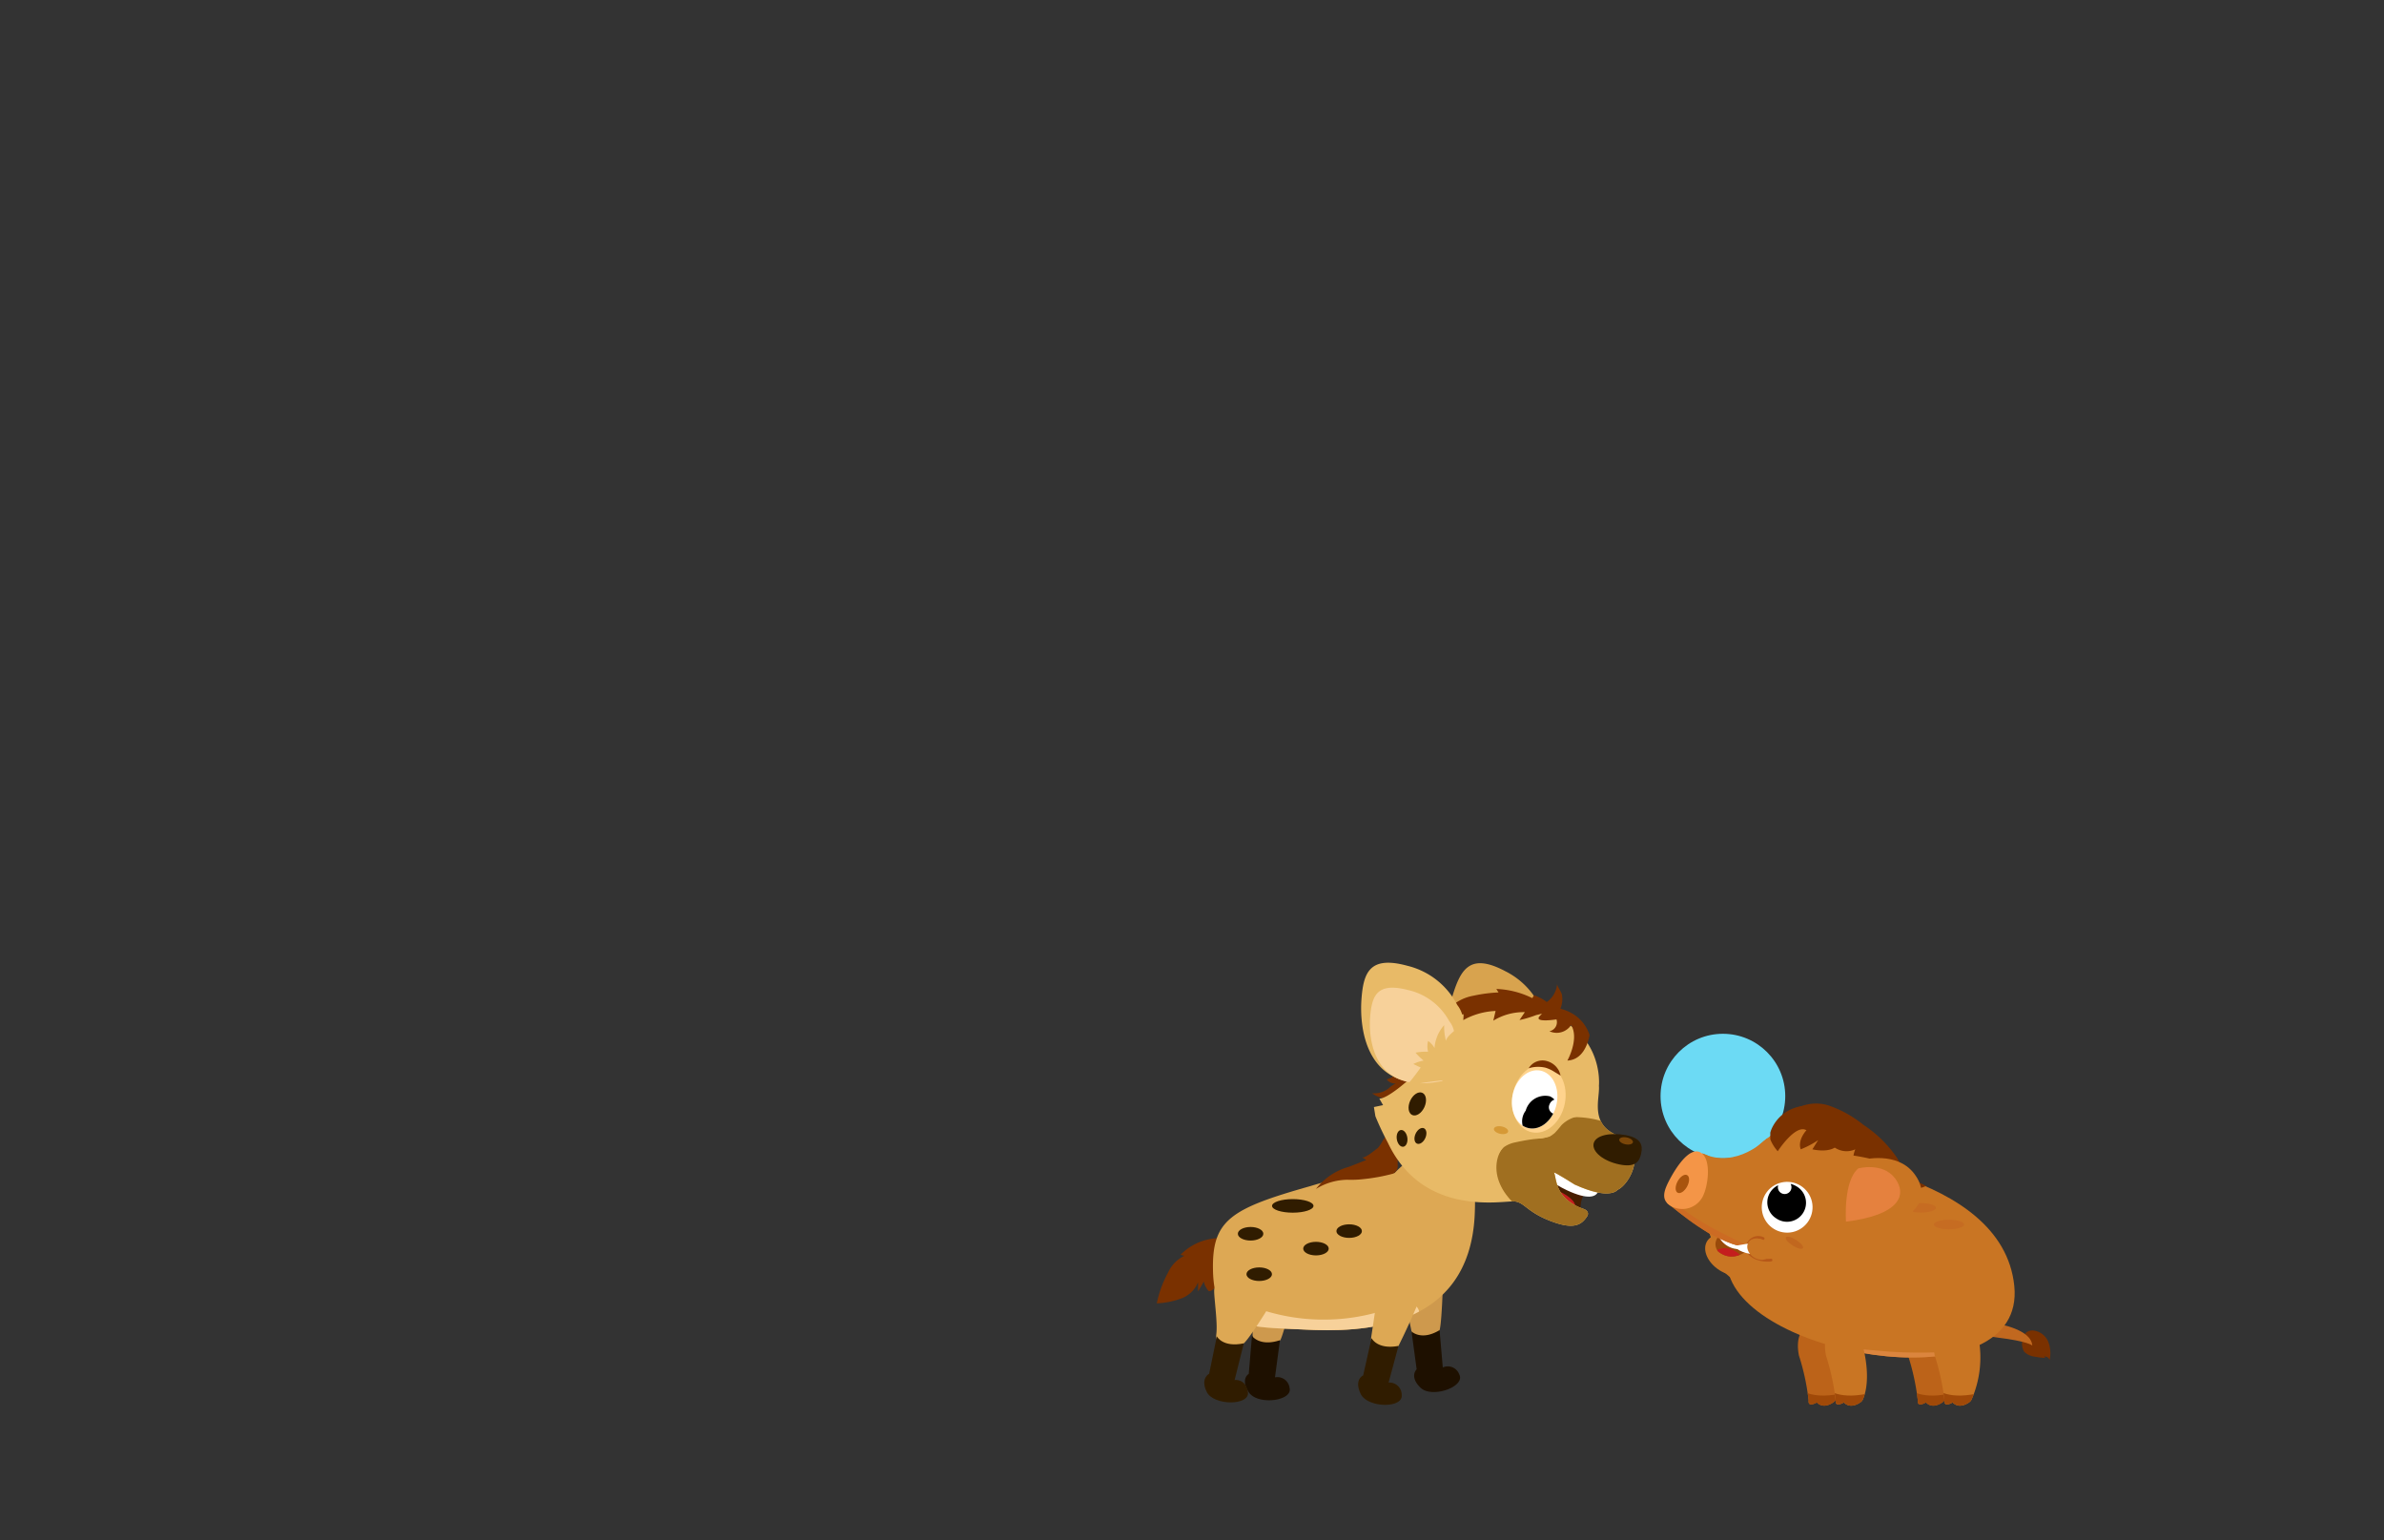 <svg id="Layer_4" data-name="Layer 4" xmlns="http://www.w3.org/2000/svg" xmlns:xlink="http://www.w3.org/1999/xlink" viewBox="0 0 260 168"><rect x="0" y="0" width="260" height="168" fill="#333333" stroke="none"/><defs><style>.cls-1{fill:#dda854;}.cls-2{fill:#e8ba67;}.cls-3{fill:#fff;}.cls-4{fill:#bc6319;}.cls-5{fill:#c97523;}.cls-6{fill:#994a0a;}.cls-7{fill:#7a3100;}.cls-8{fill:#ce994d;}.cls-9{fill:#1e1000;}.cls-10{clip-path:url(#clip-path);}.cls-11{fill:#f7d19a;}.cls-12{fill:#301c00;}.cls-13{fill:#d8a34e;}.cls-14{fill:#471e00;}.cls-15{fill:#c41e1e;}.cls-16{clip-path:url(#clip-path-2);}.cls-17{fill:#a06f20;}.cls-18{fill:#7a4609;}.cls-19{fill:#d69936;}.cls-20{fill:#ffd38d;}.cls-21{clip-path:url(#clip-path-3);}.cls-22{fill:#6cdaf4;}.cls-23{fill:#c1681f;}.cls-24{clip-path:url(#clip-path-4);}.cls-25{fill:#a04908;}.cls-26{clip-path:url(#clip-path-5);}.cls-27{clip-path:url(#clip-path-6);}.cls-28{fill:#db853e;}.cls-29{fill:#c66c22;}.cls-30{clip-path:url(#clip-path-7);}.cls-31{clip-path:url(#clip-path-8);}.cls-32{clip-path:url(#clip-path-9);}.cls-33{fill:#cc6b23;}.cls-34{fill:#f49547;}.cls-35{fill:#a8540e;}.cls-36{fill:none;stroke:#b75818;stroke-linecap:round;stroke-linejoin:round;stroke-width:0.3px;}.cls-37{fill:#c1671e;}.cls-38{fill:#e5813e;}</style><clipPath id="clip-path"><path class="cls-1" d="M152.08,127.94a31.46,31.46,0,0,0-9.13,1.41c-8.82,2.49-10.8,3.73-10.66,9.28.17,6.52,4,6.07,10,6.38s17.92.12,18.54-12.47C161.52,118.06,152.08,127.94,152.08,127.94Z"/></clipPath><clipPath id="clip-path-2"><path class="cls-2" d="M150,121.74a30.82,30.82,0,0,0,1.35,2.87c3.91,8.33,12.84,6.26,13.9,6.43s1.31,1.15,3.85,2.13,3.39.43,4-.52c.31-.52-.31-.77-.31-.77-3.31-1.12-3-3.42-3.31-4,.18,0,2.25,1.31,2.25,1.31,3.88,1.77,4.68.58,4.68.58,1.22-.5,3.56-4.36-.15-6-2.89-1.25-1.76-4-1.88-5.35,0,0,.68-6.6-7.1-8.27s-11.89,1-13.72,7.67c0,0-2.21,2-3.13,2l.41.71-1,.21Z"/></clipPath><clipPath id="clip-path-3"><ellipse class="cls-3" cx="167.72" cy="120.35" rx="3.2" ry="2.45" transform="matrix(0.2, -0.98, 0.98, 0.2, 15.88, 260.2)"/></clipPath><clipPath id="clip-path-4"><path class="cls-4" d="M208.09,147.83a25.87,25.87,0,0,1,1.07,4.92s-.17.8.89.21c0,0,.61.79,1.78,0a.74.74,0,0,0,.29-.34c.25-.55.8-2.25.1-5.37C211.35,143.33,207.27,143.61,208.09,147.83Z"/></clipPath><clipPath id="clip-path-5"><path class="cls-4" d="M196.19,147.83a25.26,25.26,0,0,1,1.06,4.92s-.16.8.9.21c0,0,.61.79,1.78,0a.74.74,0,0,0,.29-.34c.25-.55.8-2.25.1-5.37C199.45,143.33,195.37,143.61,196.19,147.83Z"/></clipPath><clipPath id="clip-path-6"><path class="cls-5" d="M196.27,126.11s22.12,1.42,23.41,14.14-28.13,8.13-31.1-1.2l9.67.83Z"/></clipPath><clipPath id="clip-path-7"><path class="cls-5" d="M199.14,147.83a25.26,25.26,0,0,1,1.06,4.92s-.16.8.9.21c0,0,.61.79,1.78,0a.74.74,0,0,0,.29-.34c.25-.55.8-2.25.1-5.37C202.4,143.33,198.32,143.61,199.14,147.83Z"/></clipPath><clipPath id="clip-path-8"><path class="cls-5" d="M211,147.83a25.87,25.87,0,0,1,1.07,4.92s-.17.8.89.21c0,0,.61.79,1.78,0a.74.74,0,0,0,.29-.34,11.45,11.45,0,0,0,.76-6.65C215,142.05,210.22,143.61,211,147.83Z"/></clipPath><clipPath id="clip-path-9"><path class="cls-6" d="M187.4,134.89s2.15,1.53,3.79.9c0,0-1.8,2.26-3.79.72A1.22,1.22,0,0,1,187.4,134.89Z"/></clipPath></defs><path class="cls-7" d="M128.75,136.85l.41.12a3.71,3.71,0,0,0-1.76,1.8,12.05,12.05,0,0,0-1.24,3.38,9,9,0,0,0,2.61-.51,3.2,3.2,0,0,0,1.89-1.78l0,1,.63-1.09a2.25,2.25,0,0,0,.49,1c.37.45,2.26-2,2.4-2.23.4-.76.88-2.1.38-2.91s-1.93-.63-2.75-.46A6,6,0,0,0,128.75,136.85Z"/><path class="cls-8" d="M141.63,139s-1.54,6.31-2,7.17a1.93,1.93,0,0,1-1.88.7,1.33,1.33,0,0,1-1.14-1.34c0-1.26.07-4.1,0-4.81a3.71,3.71,0,0,1,3.12-3.62C142.1,136.84,141.63,139,141.63,139Z"/><path class="cls-9" d="M139.59,146.17l-.54,4.05a1.34,1.34,0,0,1,1.59,1.14c.39,1.45-3.51,1.94-4.45.48s0-2,0-2l.35-4.15S137.35,146.91,139.59,146.17Z"/><path class="cls-8" d="M157.44,137.62s-.14,6.5-.44,7.45a2,2,0,0,1-1.68,1.09,1.33,1.33,0,0,1-1.4-1.06c-.25-1.24-.82-4-1-4.71a3.69,3.69,0,0,1,2.26-4.2A1.52,1.52,0,0,1,157.44,137.62Z"/><path class="cls-9" d="M157,145.07l.35,4.07a1.33,1.33,0,0,1,1.8.77c.7,1.33-3,2.65-4.24,1.43s-.41-2-.41-2l-.56-4.13S155,146.28,157,145.07Z"/><path class="cls-1" d="M152.08,127.94a31.46,31.46,0,0,0-9.13,1.41c-8.82,2.49-10.8,3.73-10.66,9.28.17,6.52,4,6.07,10,6.38s17.92.12,18.54-12.47C161.52,118.06,152.08,127.94,152.08,127.94Z"/><g class="cls-10"><path class="cls-11" d="M154.78,143.31a1,1,0,0,0-.33-.84,1,1,0,0,0-.65-.14,15.94,15.94,0,0,0-3.64.81,21.81,21.81,0,0,1-12.6-.3,3.36,3.36,0,0,0-1.52-.27,1.18,1.18,0,0,0-1,1.07,1.4,1.4,0,0,0,.23.74c.89,1.55,2.81,1.86,4.49,2a37.27,37.27,0,0,0,9.38-.11C150.7,146,154.75,145.89,154.78,143.31Z"/></g><path class="cls-7" d="M148.53,126.21l.47.31-1.89.74a6.82,6.82,0,0,0-3.59,2.41,6.69,6.69,0,0,1,3.41-1,11.42,11.42,0,0,0,1.76-.07,20.1,20.1,0,0,0,3.22-.59c.93-.5.25-1.16.68-2.12.35-.77,0-3.18-1.24-2.18-.46.36-.68,1.1-1.12,1.53C150,125.38,148.83,126.41,148.53,126.21Z"/><ellipse class="cls-12" cx="147.14" cy="134.27" rx="1.39" ry="0.74"/><ellipse class="cls-12" cx="143.52" cy="136.18" rx="1.39" ry="0.74"/><ellipse class="cls-12" cx="136.39" cy="134.56" rx="1.39" ry="0.74"/><ellipse class="cls-12" cx="140.99" cy="131.52" rx="2.26" ry="0.74"/><path class="cls-1" d="M155.5,140a74.23,74.23,0,0,1-3,6.83,2,2,0,0,1-2,.45,1.33,1.33,0,0,1-.95-1.48c.19-1.25.62-4.06.68-4.77a3.72,3.72,0,0,1,3.58-3.16C156.26,137.88,155.5,140,155.5,140Z"/><path class="cls-12" d="M152.52,146.79l-1.08,4a1.34,1.34,0,0,1,1.43,1.34c.19,1.49-3.74,1.45-4.48-.12s.28-2,.28-2l.91-4.07S150.2,147.23,152.52,146.79Z"/><path class="cls-1" d="M140.11,139.71s-3.55,6-4.46,6.8a2.22,2.22,0,0,1-2,.47,1.32,1.32,0,0,1-1-1.46c.17-1.25-.27-4.09-.23-4.81.07-.92,2-3.21,4.36-3.19A3.64,3.64,0,0,1,140.11,139.71Z"/><path class="cls-12" d="M135.65,146.51l-1,4s1.23-.17,1.45,1.32-3.72,1.5-4.48,0,.25-2,.25-2l.84-4.08S133.34,147,135.65,146.51Z"/><ellipse class="cls-12" cx="137.33" cy="138.97" rx="1.39" ry="0.74"/><path class="cls-7" d="M152.85,116.34a2.41,2.41,0,0,1-1.62,1.38,1.12,1.12,0,0,0,1,.45,2.84,2.84,0,0,0-.79.54,2.64,2.64,0,0,1-1.8.53,3.11,3.11,0,0,0,3.56.08,3.88,3.88,0,0,0,1.64-3.16c0-.48-.1-1.24-.75-1.2S153.11,115.91,152.85,116.34Z"/><path class="cls-13" d="M168.54,111.35a8.34,8.34,0,0,0-4.34-5.41c-3.75-2-4.83-.37-5.72,2.45s-2.15,10.6,7.29,10.72C165.77,119.11,170,114.32,168.54,111.35Z"/><path class="cls-14" d="M173.21,129.66a2.86,2.86,0,0,0-.8,2.4l-1.4.16-4.27-2.81.59-1.75,4.42.47Z"/><path class="cls-3" d="M168.39,127.55c-.24.58.92,1.52,2.51,2.27,2.25,1.05,3.14.74,3.38.16s-.88-1.6-2.51-2.27S168.63,127,168.39,127.55Z"/><ellipse class="cls-15" cx="168.99" cy="130.73" rx="1.14" ry="2.93" transform="translate(-9.08 248.8) rotate(-71.27)"/><path class="cls-2" d="M150,121.74a30.82,30.82,0,0,0,1.35,2.87c3.91,8.33,12.84,6.26,13.9,6.43s1.31,1.15,3.85,2.13,3.39.43,4-.52c.31-.52-.31-.77-.31-.77-3.31-1.12-3-3.42-3.31-4,.18,0,2.25,1.31,2.25,1.31,3.88,1.77,4.68.58,4.68.58,1.22-.5,3.56-4.36-.15-6-2.89-1.25-1.76-4-1.88-5.35,0,0,.68-6.6-7.1-8.27s-11.89,1-13.72,7.67c0,0-2.21,2-3.13,2l.41.71-1,.21Z"/><g class="cls-16"><path class="cls-17" d="M163.28,126.52c-.65,3.14,2.58,6.45,7.2,7.41s8.9-.81,9.55-3.94-1.61-7-6.23-7.94S163.93,123.39,163.28,126.52Z"/></g><path class="cls-12" d="M173.8,124.72c-.19.9,1.07,1.92,2.81,2.28s2.19-.31,2.38-1.2,0-1.69-1.71-2S174,123.83,173.8,124.72Z"/><ellipse class="cls-18" cx="177.35" cy="124.43" rx="0.38" ry="0.76" transform="translate(19.56 272.89) rotate(-78.31)"/><ellipse class="cls-19" cx="163.7" cy="123.26" rx="0.41" ry="0.79" transform="translate(9.83 258.59) rotate(-78.31)"/><path class="cls-7" d="M167.91,110.83a3.13,3.13,0,0,1,1.58-.93,4.79,4.79,0,0,1,2.51,1,4.21,4.21,0,0,1,1.36,2c-.21,1.08-.81,2.69-2.42,2.77,0,0,1.32-2.35.41-3.88a1.88,1.88,0,0,1-2.37.68,1,1,0,0,0,.77-1.29S167.24,111.58,167.91,110.83Z"/><path class="cls-7" d="M169.82,107.31a2.66,2.66,0,0,1-1.73,2.29.8.8,0,0,0-.39.22.47.47,0,0,0,.11.61,1.33,1.33,0,0,0,.63.23c.91.14,1.48.16,1.79-.78a2.73,2.73,0,0,0,.12-1.36C170.3,108.18,169.8,107.56,169.82,107.31Z"/><ellipse class="cls-12" cx="154.91" cy="123.88" rx="0.92" ry="0.58" transform="translate(-22.38 212.83) rotate(-65.29)"/><ellipse class="cls-12" cx="152.61" cy="124.17" rx="0.58" ry="0.92" transform="matrix(0.99, -0.15, 0.15, 0.99, -16.8, 24.12)"/><path class="cls-7" d="M165.72,111.25l.58-.86a6.32,6.32,0,0,0-3.44.93l.25-1.06a7.88,7.88,0,0,0-3.63,1.06,1.09,1.09,0,0,0,.12-.71,4.77,4.77,0,0,1-1.59.17,2,2,0,0,1,.94-1.52,4.93,4.93,0,0,1,1.73-.66,16.06,16.06,0,0,1,2.75-.36l-.24-.38a9.6,9.6,0,0,1,3.92,1l.2-.32s2.84,1.05,1.29,1.87a9.38,9.38,0,0,1-1.07.3A11.61,11.61,0,0,1,165.72,111.25Z"/><path class="cls-2" d="M158.93,109.61a8.33,8.33,0,0,0-5.45-4.28c-4.11-1.12-4.79.74-5,3.68s.31,10.82,9.53,8.79C158,117.8,161,112.18,158.93,109.61Z"/><path class="cls-11" d="M158.06,111.38a6.8,6.8,0,0,0-4.49-3.4c-3.39-.88-3.95.59-4.14,2.92s.26,8.57,7.86,7C157.29,117.87,159.77,113.41,158.06,111.38Z"/><path class="cls-2" d="M157.71,113.56a6.08,6.08,0,0,1-.21-1.75,4.19,4.19,0,0,0-1.05,2.49,2.58,2.58,0,0,0-.7-.77,2.25,2.25,0,0,0,0,1.18,5.72,5.72,0,0,0-1.37.1,6.5,6.5,0,0,0,.88.86,4.18,4.18,0,0,0-1.13.38l.81.38c-.51.71-1,1.39-1.6,2a42.12,42.12,0,0,1,6.62-.79l.74-3c.17-.71.6-2.67-.5-2.93-.45-.11-1,.33-1.38.57S157.63,113.26,157.71,113.56Z"/><ellipse class="cls-12" cx="154.57" cy="120.39" rx="1.33" ry="0.85" transform="translate(-19.41 210.49) rotate(-65.29)"/><path class="cls-2" d="M170.29,122.72a10.4,10.4,0,0,1-.75.87,2.46,2.46,0,0,1-.85.44,4.2,4.2,0,0,1-4.14-1.08,5,5,0,0,1-1.25-2.51,5.08,5.08,0,0,1,.08-2.51,3.52,3.52,0,0,1,1.49-2,4.63,4.63,0,0,1,1.44-.53,6.56,6.56,0,0,1,2.89-.07,3.63,3.63,0,0,1,2.32,1.63,4.34,4.34,0,0,1,.37,2.77,5.36,5.36,0,0,0-.28,1.39c.07.44.52.34.81.59A3.5,3.5,0,0,0,170.29,122.72Z"/><ellipse class="cls-20" cx="167.83" cy="119.82" rx="3.75" ry="2.88" transform="translate(16.49 259.89) rotate(-78.31)"/><ellipse class="cls-3" cx="167.72" cy="120.35" rx="3.2" ry="2.45" transform="matrix(0.2, -0.98, 0.98, 0.2, 15.88, 260.2)"/><g class="cls-21"><path d="M166.39,121.15a2.21,2.21,0,0,1,2.64-1.58,1.49,1.49,0,0,1,.5.36.84.84,0,0,0-.53.5.75.75,0,0,0,.33,1,.67.67,0,0,0,.73-.2,2.85,2.85,0,0,1-.21,1.29,1.93,1.93,0,1,1-3.46-1.38Z"/></g><path class="cls-7" d="M166.72,116.51a1.75,1.75,0,0,1,2-.78,2.11,2.11,0,0,1,1,.62,2.77,2.77,0,0,1,.31.45,4.36,4.36,0,0,1,.17.51l-.86-.52a3.77,3.77,0,0,0-.78-.34A3.52,3.52,0,0,0,166.72,116.51Z"/><path class="cls-2" d="M168.84,124a4.84,4.84,0,0,1-1.13.18,22.59,22.59,0,0,0-2.44.41,3.23,3.23,0,0,0-1.25.52,3.44,3.44,0,0,0-1,2c-.09.36-.25.79-.62.82a.6.6,0,0,1-.5-.25,1.54,1.54,0,0,1-.24-.54,6.71,6.71,0,0,1-.34-2.66,16.85,16.85,0,0,0,2.65-.34,1.37,1.37,0,0,0,.55-.21c.33-.25.39-.72.68-1l1.88.74a2.06,2.06,0,0,0,1.37.19c.22-.07.61-.47.85-.33S169,124,168.84,124Z"/><circle class="cls-22" cx="187.9" cy="119.55" r="6.8"/><path class="cls-7" d="M220.76,147.43a2,2,0,0,0,1.18.54,8.29,8.29,0,0,0,1.22.14.33.33,0,0,1-.23-.15.55.55,0,0,1,.6.37,3.41,3.41,0,0,0-.18-2.07,2,2,0,0,0-1.63-1.15,1.1,1.1,0,0,0-.78.25A1.82,1.82,0,0,0,220.76,147.43Z"/><path class="cls-23" d="M217.84,144.38s3.69.57,3.8,2.37c0,0-.38-.45-3.8-.87S216,144.24,217.84,144.38Z"/><path class="cls-4" d="M208.09,147.83a25.87,25.87,0,0,1,1.07,4.92s-.17.8.89.21c0,0,.61.79,1.78,0a.74.74,0,0,0,.29-.34c.25-.55.8-2.25.1-5.37C211.35,143.33,207.27,143.61,208.09,147.83Z"/><g class="cls-24"><path class="cls-25" d="M208.17,151.49c.12.06,1.45,1.31,5,.37V154L208,154,206.87,152Z"/></g><path class="cls-4" d="M196.19,147.83a25.26,25.26,0,0,1,1.06,4.92s-.16.8.9.21c0,0,.61.79,1.78,0a.74.74,0,0,0,.29-.34c.25-.55.8-2.25.1-5.37C199.45,143.33,195.37,143.61,196.19,147.83Z"/><g class="cls-26"><path class="cls-25" d="M196.27,151.49c.11.06,1.44,1.31,5,.37V154l-5.15-.06L195,152Z"/></g><path class="cls-5" d="M196.27,126.11s22.12,1.42,23.41,14.14-28.13,8.13-31.1-1.2l9.67.83Z"/><g class="cls-27"><path class="cls-28" d="M204.74,149.78s-14.66-2.82-8.13-2.93,8.13,1,16.18.58-4.57,2.22-4.57,2.22l-3.22,0"/></g><path class="cls-7" d="M202.76,126.11a6.72,6.72,0,0,0,.86.4c.37.13.77.18,1.15.28a9.32,9.32,0,0,1,1.66.71l3.63,1.84a2.12,2.12,0,0,1-2.42-.28,1,1,0,0,1-1.18.45,3.54,3.54,0,0,1-1.19-.68,1,1,0,0,0-.69-.27,1.59,1.59,0,0,0-.4.14c-.83.33-1.67-.39-2.28-1a1.31,1.31,0,0,1-1.35.09c-.18-.1-.34-.24-.53-.33a3.53,3.53,0,0,0-1.22-.16,1,1,0,0,1-1-.63,1.24,1.24,0,0,1-1.32.36,3.58,3.58,0,0,1-1.25-.72L193.63,125c-.75-.58-.43-1,.32-.92a26.16,26.16,0,0,1,2.94.32A19,19,0,0,1,202.76,126.11Z"/><ellipse class="cls-29" cx="209.48" cy="131.73" rx="1.65" ry="0.52"/><ellipse class="cls-29" cx="212.56" cy="133.55" rx="1.65" ry="0.52"/><path class="cls-5" d="M199.14,147.83a25.26,25.26,0,0,1,1.06,4.92s-.16.8.9.21c0,0,.61.79,1.78,0a.74.74,0,0,0,.29-.34c.25-.55.8-2.25.1-5.37C202.4,143.33,198.32,143.61,199.14,147.83Z"/><g class="cls-30"><path class="cls-25" d="M199.22,151.49c.12.06,1.44,1.31,5,.37V154L199,154,197.92,152Z"/></g><path class="cls-5" d="M211,147.83a25.87,25.87,0,0,1,1.07,4.92s-.17.8.89.21c0,0,.61.79,1.78,0a.74.74,0,0,0,.29-.34,11.45,11.45,0,0,0,.76-6.65C215,142.05,210.22,143.61,211,147.83Z"/><g class="cls-31"><path class="cls-25" d="M211.12,151.49c.12.06,1.45,1.31,5,.37V154l-5.15-.06L209.82,152Z"/></g><path class="cls-5" d="M192.68,124.18s-3.26,3.38-7,1.62l2.19,4.34,1.41.4,3-3.82S194.55,124.47,192.68,124.18Z"/><ellipse class="cls-5" cx="188.59" cy="136.89" rx="1.97" ry="2.83" transform="translate(-28.04 222.79) rotate(-57.61)"/><path class="cls-5" d="M187.32,138.1c3,2.83,8.76,6.8,14.45,6.53l-7.14-8.47-6.82-2.51-1.52.06"/><path class="cls-5" d="M205.09,142.79c-1.67,2.64-6.29,2.6-11.75-.86s-8.53-8.42-6.85-11.06,7.46-2,12.92,1.49S206.77,140.15,205.09,142.79Z"/><path class="cls-5" d="M207.14,138.83c-2.91,5.19-7.49,7.1-12.8,3.73s-8-9.93-5.11-14.49,7.07-7.22,12.66-4.34C209,127.39,210.19,133.4,207.14,138.83Z"/><path class="cls-5" d="M185.67,125.8s2.49.74,2.85,2.86l-2.06,5.9a57.29,57.29,0,0,1-4.66-3.35Z"/><path class="cls-6" d="M187.4,134.89s2.15,1.53,3.79.9c0,0-1.8,2.26-3.79.72A1.22,1.22,0,0,1,187.4,134.89Z"/><g class="cls-32"><ellipse class="cls-15" cx="188.47" cy="137.9" rx="1.62" ry="2.03" transform="translate(-28.94 223.16) rotate(-57.61)"/><ellipse class="cls-3" cx="189.22" cy="134.49" rx="1.62" ry="2.03" transform="translate(-25.72 222.22) rotate(-57.61)"/></g><path class="cls-33" d="M182.52,131.73s4.32,3.88,7.75,4.21l.24-.16s-5.1-2.21-7.34-4.23Z"/><path class="cls-34" d="M185.67,130.56a2.51,2.51,0,0,1-3.39,1c-1.21-.66-.82-1.72-.17-2.94s2.12-3.58,3.34-2.93S186.33,129.34,185.67,130.56Z"/><ellipse class="cls-35" cx="183.48" cy="129.13" rx="1.09" ry="0.59" transform="translate(-17.36 229.14) rotate(-61.61)"/><circle class="cls-3" cx="194.91" cy="131.66" r="2.77" transform="translate(-39.71 114.98) rotate(-29.97)"/><path d="M195.93,129.39a2.3,2.3,0,0,0-.65-.27.74.74,0,1,1-1.35.15,2.06,2.06,0,0,0-.22,3.61,2.07,2.07,0,1,0,2.22-3.49Z"/><path class="cls-36" d="M192.29,135.08a1.22,1.22,0,0,0-1.65.6c-.47,1.12,1.1,1.92,2.51,1.75"/><ellipse class="cls-37" cx="195.71" cy="135.55" rx="0.36" ry="1.1" transform="translate(-23.6 228.19) rotate(-57.61)"/><path class="cls-7" d="M200.6,124.59a3.73,3.73,0,0,0-.09-2.7,5.07,5.07,0,0,0-1.61-1,4.62,4.62,0,0,0-4,.32,4.25,4.25,0,0,0-1.53,1.59,3.3,3.3,0,0,0-.3.73l0,.73a4.41,4.41,0,0,0,.81,1.3s1.94-3,3.13-2.29c0,0-1,1.06-.62,2.08a10.11,10.11,0,0,0,1.9-1l-.63,1S200,125.93,200.6,124.59Z"/><path class="cls-7" d="M202.34,125.35a3.31,3.31,0,0,0-.2.68c.67.1,1.34.23,2,.39l-.36.54a8.8,8.8,0,0,1,3.73,1.16,4,4,0,0,0-.66-1.9,13.23,13.23,0,0,0-3.64-3.55,12.36,12.36,0,0,0-3.69-2.07,4.49,4.49,0,0,0-4.05.58l3,1a.35.35,0,0,1,.2.13.33.33,0,0,1,0,.26l-.11,1a4.17,4.17,0,0,1,.86-.3.18.18,0,0,1,.16,0,.21.21,0,0,1,.05.16,8.31,8.31,0,0,0,.07.86c.78-.07.62.35.33.82A2.29,2.29,0,0,0,202.34,125.35Z"/><path class="cls-5" d="M203.13,126.5s3.72-1,5.63,1.5.78,5.61-7.5,6.64C201.26,134.64,200.77,128.44,203.13,126.5Z"/><path class="cls-38" d="M202.67,127.43s2.65-.71,4,1.08.55,4-5.35,4.73C201.33,133.24,201,128.82,202.67,127.43Z"/><path class="cls-3" d="M190.69,135.63s-1.16.18-1.45.26.8.91,2.15.9Z"/><ellipse class="cls-5" cx="191.85" cy="136.25" rx="1.07" ry="1.38" transform="translate(-25.97 225.25) rotate(-57.61)"/></svg>
